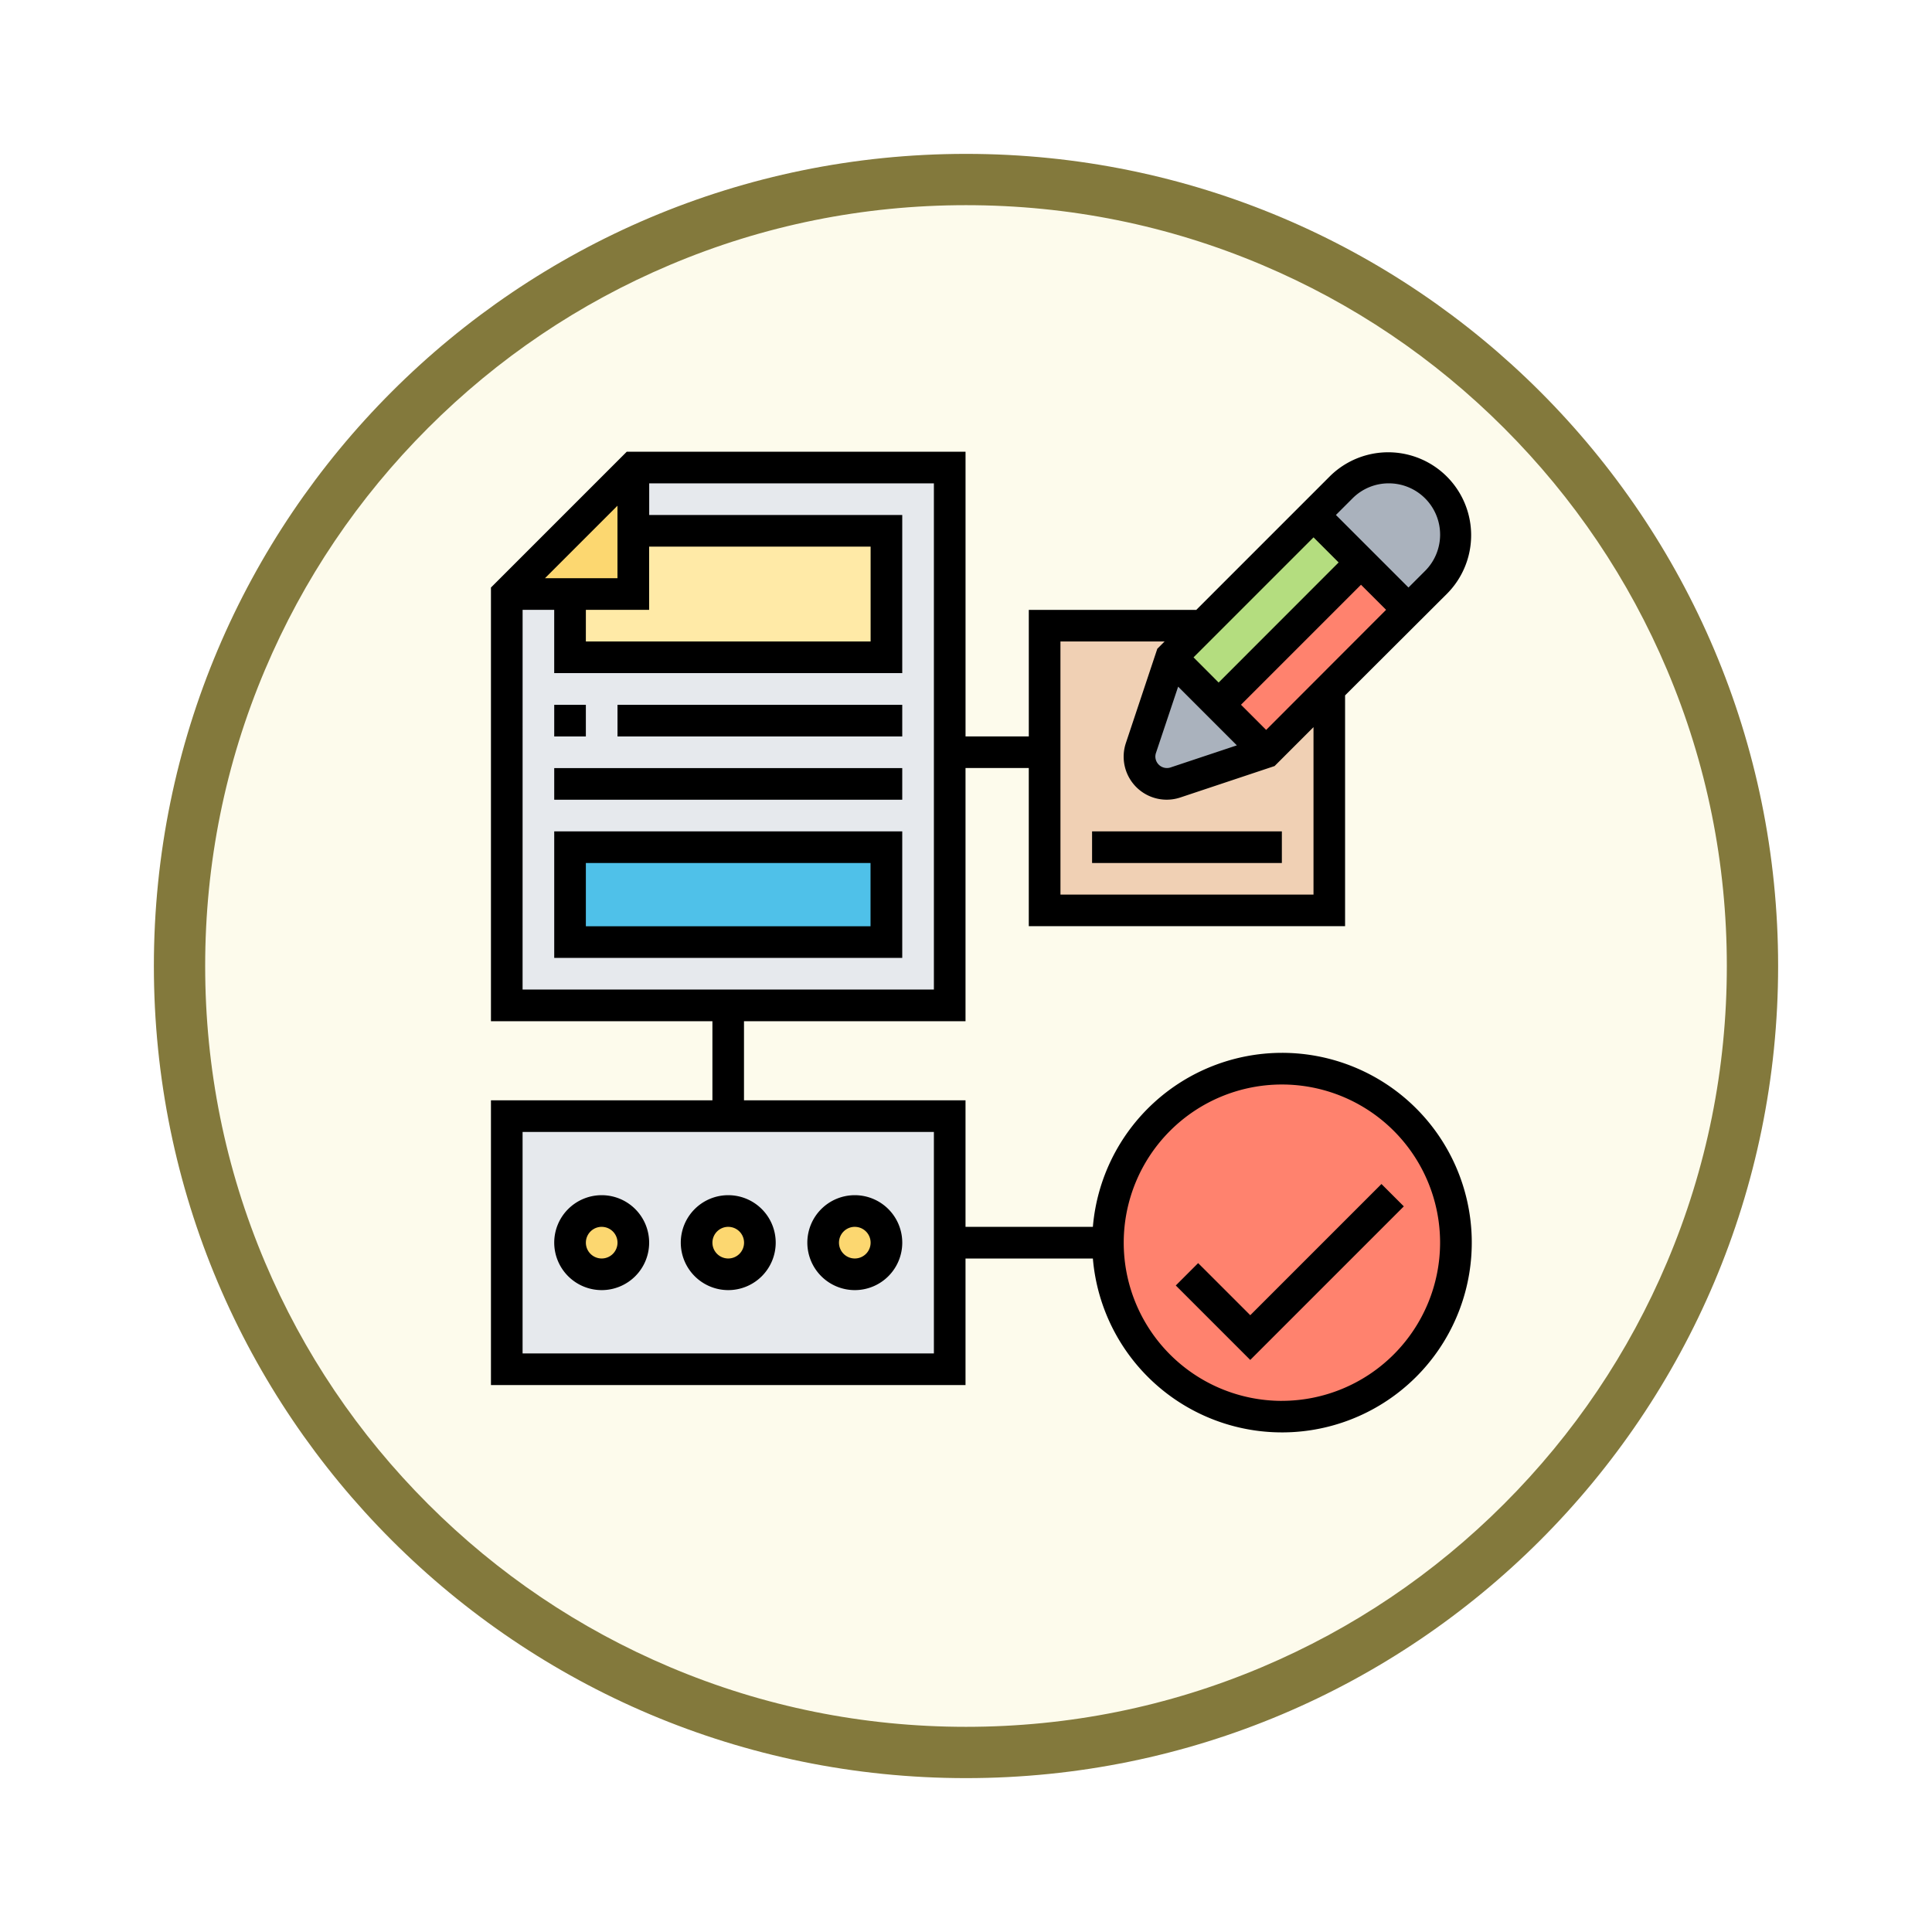 <svg xmlns="http://www.w3.org/2000/svg" xmlns:xlink="http://www.w3.org/1999/xlink" width="113" height="113" viewBox="0 0 113 113">
  <defs>
    <filter id="Trazado_982547" x="0" y="0" width="113" height="113" filterUnits="userSpaceOnUse">
      <feOffset dy="3" input="SourceAlpha"/>
      <feGaussianBlur stdDeviation="3" result="blur"/>
      <feFlood flood-opacity="0.161"/>
      <feComposite operator="in" in2="blur"/>
      <feComposite in="SourceGraphic"/>
    </filter>
  </defs>
  <g id="Grupo_1201577" data-name="Grupo 1201577" transform="translate(-271 -914.5)">
    <g id="Grupo_1201330" data-name="Grupo 1201330" transform="translate(280 920.5)">
      <g id="Grupo_1172010" data-name="Grupo 1172010">
        <g id="Grupo_1171046" data-name="Grupo 1171046">
          <g id="Grupo_1148525" data-name="Grupo 1148525">
            <g transform="matrix(1, 0, 0, 1, -9, -6)" filter="url(#Trazado_982547)">
              <g id="Trazado_982547-2" data-name="Trazado 982547" transform="translate(9 6)" fill="#fdfbec">
                <path d="M 47.5 93.5 C 41.289 93.5 35.265 92.284 29.595 89.886 C 24.118 87.569 19.198 84.252 14.973 80.027 C 10.748 75.802 7.431 70.882 5.114 65.405 C 2.716 59.735 1.5 53.711 1.5 47.5 C 1.5 41.289 2.716 35.265 5.114 29.595 C 7.431 24.118 10.748 19.198 14.973 14.973 C 19.198 10.748 24.118 7.431 29.595 5.114 C 35.265 2.716 41.289 1.5 47.5 1.5 C 53.711 1.5 59.735 2.716 65.405 5.114 C 70.882 7.431 75.802 10.748 80.027 14.973 C 84.252 19.198 87.569 24.118 89.886 29.595 C 92.284 35.265 93.5 41.289 93.5 47.5 C 93.5 53.711 92.284 59.735 89.886 65.405 C 87.569 70.882 84.252 75.802 80.027 80.027 C 75.802 84.252 70.882 87.569 65.405 89.886 C 59.735 92.284 53.711 93.5 47.5 93.5 Z" stroke="none"/>
                <path d="M 47.5 3 C 41.491 3 35.664 4.176 30.18 6.496 C 24.881 8.737 20.122 11.946 16.034 16.034 C 11.946 20.122 8.737 24.881 6.496 30.18 C 4.176 35.664 3 41.491 3 47.5 C 3 53.509 4.176 59.336 6.496 64.82 C 8.737 70.119 11.946 74.878 16.034 78.966 C 20.122 83.054 24.881 86.263 30.18 88.504 C 35.664 90.824 41.491 92 47.5 92 C 53.509 92 59.336 90.824 64.82 88.504 C 70.119 86.263 74.878 83.054 78.966 78.966 C 83.054 74.878 86.263 70.119 88.504 64.82 C 90.824 59.336 92 53.509 92 47.5 C 92 41.491 90.824 35.664 88.504 30.18 C 86.263 24.881 83.054 20.122 78.966 16.034 C 74.878 11.946 70.119 8.737 64.82 6.496 C 59.336 4.176 53.509 3 47.5 3 M 47.5 0 C 73.734 0 95 21.266 95 47.5 C 95 73.734 73.734 95 47.5 95 C 21.266 95 0 73.734 0 47.5 C 0 21.266 21.266 0 47.5 0 Z" stroke="none" fill="#83793c"/>
              </g>
            </g>
          </g>
        </g>
      </g>
    </g>
    <g id="planner_2172582" transform="translate(298.715 939.92)">
      <ellipse id="Elipse_12452" data-name="Elipse 12452" cx="10.5" cy="10" rx="10.5" ry="10" transform="translate(36.285 37.08)" fill="#ff826e"/>
      <path id="Trazado_1045546" data-name="Trazado 1045546" d="M27.907,50.4v7.4H2V43H27.907Z" transform="translate(-0.075 -3.14)" fill="#e6e9ed"/>
      <g id="Grupo_1201576" data-name="Grupo 1201576" transform="translate(5.345 45.907)">
        <ellipse id="Elipse_12453" data-name="Elipse 12453" cx="2" cy="1.5" rx="2" ry="1.5" transform="translate(14.94 0.173)" fill="#fcd770"/>
        <circle id="Elipse_12454" data-name="Elipse 12454" cx="1.5" cy="1.5" r="1.5" transform="translate(7.94 0.173)" fill="#fcd770"/>
        <ellipse id="Elipse_12455" data-name="Elipse 12455" cx="2" cy="1.5" rx="2" ry="1.5" transform="translate(-0.06 0.173)" fill="#fcd770"/>
      </g>
      <path id="Trazado_1045547" data-name="Trazado 1045547" d="M9.4,2,2,9.4V33.458H27.907V2Z" transform="translate(-0.075 -0.075)" fill="#e6e9ed"/>
      <path id="Trazado_1045548" data-name="Trazado 1045548" d="M6,26H24.5v5.551H6Z" transform="translate(-0.374 -1.869)" fill="#4fc1e9"/>
      <path id="Trazado_1045549" data-name="Trazado 1045549" d="M24.5,6v7.4H6V9.7H9.7V6Z" transform="translate(-0.374 -0.374)" fill="#ffeaa7"/>
      <path id="Trazado_1045550" data-name="Trazado 1045550" d="M9.4,5.7V9.4H2L9.4,2Z" transform="translate(-0.075 -0.075)" fill="#fcd770"/>
      <path id="Trazado_1045551" data-name="Trazado 1045551" d="M36,12V28.654H52.654V12Z" transform="translate(-2.617 -0.822)" fill="#f0d0b4"/>
      <path id="Trazado_1045552" data-name="Trazado 1045552" d="M54.628,3.147A3.925,3.925,0,0,1,60.18,8.7l-1.628,1.628L55.776,7.551,53,4.776Z" transform="translate(-3.888 -0.075)" fill="#aab2bd"/>
      <path id="Trazado_1045553" data-name="Trazado 1045553" d="M49.4,19.551l-5.311,1.767a1.49,1.49,0,0,1-.5.083A1.591,1.591,0,0,1,42,19.81a1.49,1.49,0,0,1,.083-.5L43.85,14l2.776,2.776Z" transform="translate(-3.065 -0.972)" fill="#aab2bd"/>
      <path id="Trazado_1045554" data-name="Trazado 1045554" d="M58.1,10.776,53.477,15.4l-3.7,3.7L47,16.327,55.327,8Z" transform="translate(-3.439 -0.523)" fill="#ff826e"/>
      <path id="Trazado_1045555" data-name="Trazado 1045555" d="M55.1,7.776,46.776,16.1,44,13.327l1.85-1.85L52.327,5Z" transform="translate(-3.215 -0.299)" fill="#b4dd7f"/>
      <path id="Trazado_1045556" data-name="Trazado 1045556" d="M47.262,36.159A11.111,11.111,0,0,0,36.206,46.337H28.757v-7.4H15.8V34.309H28.757V19.5h3.7v9.252h18.5v-13.5L56.944,9.28a4.851,4.851,0,0,0-6.86-6.86l-7.832,7.832H32.458v7.4h-3.7V1H8.944L1,8.944V34.309H13.953v4.626H1V55.589H28.757v-7.4h7.449A11.1,11.1,0,1,0,47.262,36.159ZM42.093,13.028l7.019-7.019L50.58,7.477,43.561,14.5Zm-.9,1.713,3.434,3.434L40.74,19.47a.677.677,0,0,1-.88-.632.708.708,0,0,1,.033-.211Zm5.147,2.531L44.869,15.8l7.019-7.019,1.467,1.467ZM53.515,2.85a3,3,0,0,1,2.122,5.121l-.972.972L50.421,4.7l.972-.972a2.981,2.981,0,0,1,2.122-.878ZM34.309,12.1H40.4l-.426.426-1.839,5.516a2.517,2.517,0,0,0,3.186,3.181l5.513-1.838,2.276-2.276v9.795h-14.8ZM4.159,8.4,8.4,4.159V8.4Zm2.393,1.85h3.7v-3.7H23.206V12.1H6.551Zm-3.7,0H4.7v3.7H25.056V4.7h-14.8V2.85H26.907V32.458H2.85ZM26.907,53.739H2.85V40.785H26.907Zm20.355,2.776a9.252,9.252,0,1,1,9.252-9.252A9.263,9.263,0,0,1,47.262,56.514Z" transform="translate(0 0)"/>
      <path id="Trazado_1045557" data-name="Trazado 1045557" d="M48.648,54.966,45.6,51.919l-1.308,1.308,4.355,4.355L57.629,48.6l-1.308-1.308Z" transform="translate(-3.237 -3.461)"/>
      <path id="Trazado_1045558" data-name="Trazado 1045558" d="M7.776,53.551A2.776,2.776,0,1,0,5,50.776,2.779,2.779,0,0,0,7.776,53.551Zm0-3.7a.925.925,0,1,1-.925.925A.926.926,0,0,1,7.776,49.85Z" transform="translate(-0.299 -3.514)"/>
      <path id="Trazado_1045559" data-name="Trazado 1045559" d="M15.776,53.551A2.776,2.776,0,1,0,13,50.776,2.779,2.779,0,0,0,15.776,53.551Zm0-3.7a.925.925,0,1,1-.925.925A.926.926,0,0,1,15.776,49.85Z" transform="translate(-0.897 -3.514)"/>
      <path id="Trazado_1045560" data-name="Trazado 1045560" d="M23.776,53.551A2.776,2.776,0,1,0,21,50.776,2.779,2.779,0,0,0,23.776,53.551Zm0-3.7a.925.925,0,1,1-.925.925A.926.926,0,0,1,23.776,49.85Z" transform="translate(-1.495 -3.514)"/>
      <path id="Trazado_1045561" data-name="Trazado 1045561" d="M39,25H50.1v1.85H39Z" transform="translate(-2.841 -1.794)"/>
      <path id="Trazado_1045562" data-name="Trazado 1045562" d="M5,17H6.85v1.85H5Z" transform="translate(-0.299 -1.196)"/>
      <path id="Trazado_1045563" data-name="Trazado 1045563" d="M9,17H25.654v1.85H9Z" transform="translate(-0.598 -1.196)"/>
      <path id="Trazado_1045564" data-name="Trazado 1045564" d="M5,21H25.355v1.85H5Z" transform="translate(-0.299 -1.495)"/>
      <path id="Trazado_1045565" data-name="Trazado 1045565" d="M5,32.4H25.355V25H5ZM6.85,26.85H23.5v3.7H6.85Z" transform="translate(-0.299 -1.794)"/>
    </g>
  </g>
</svg>
